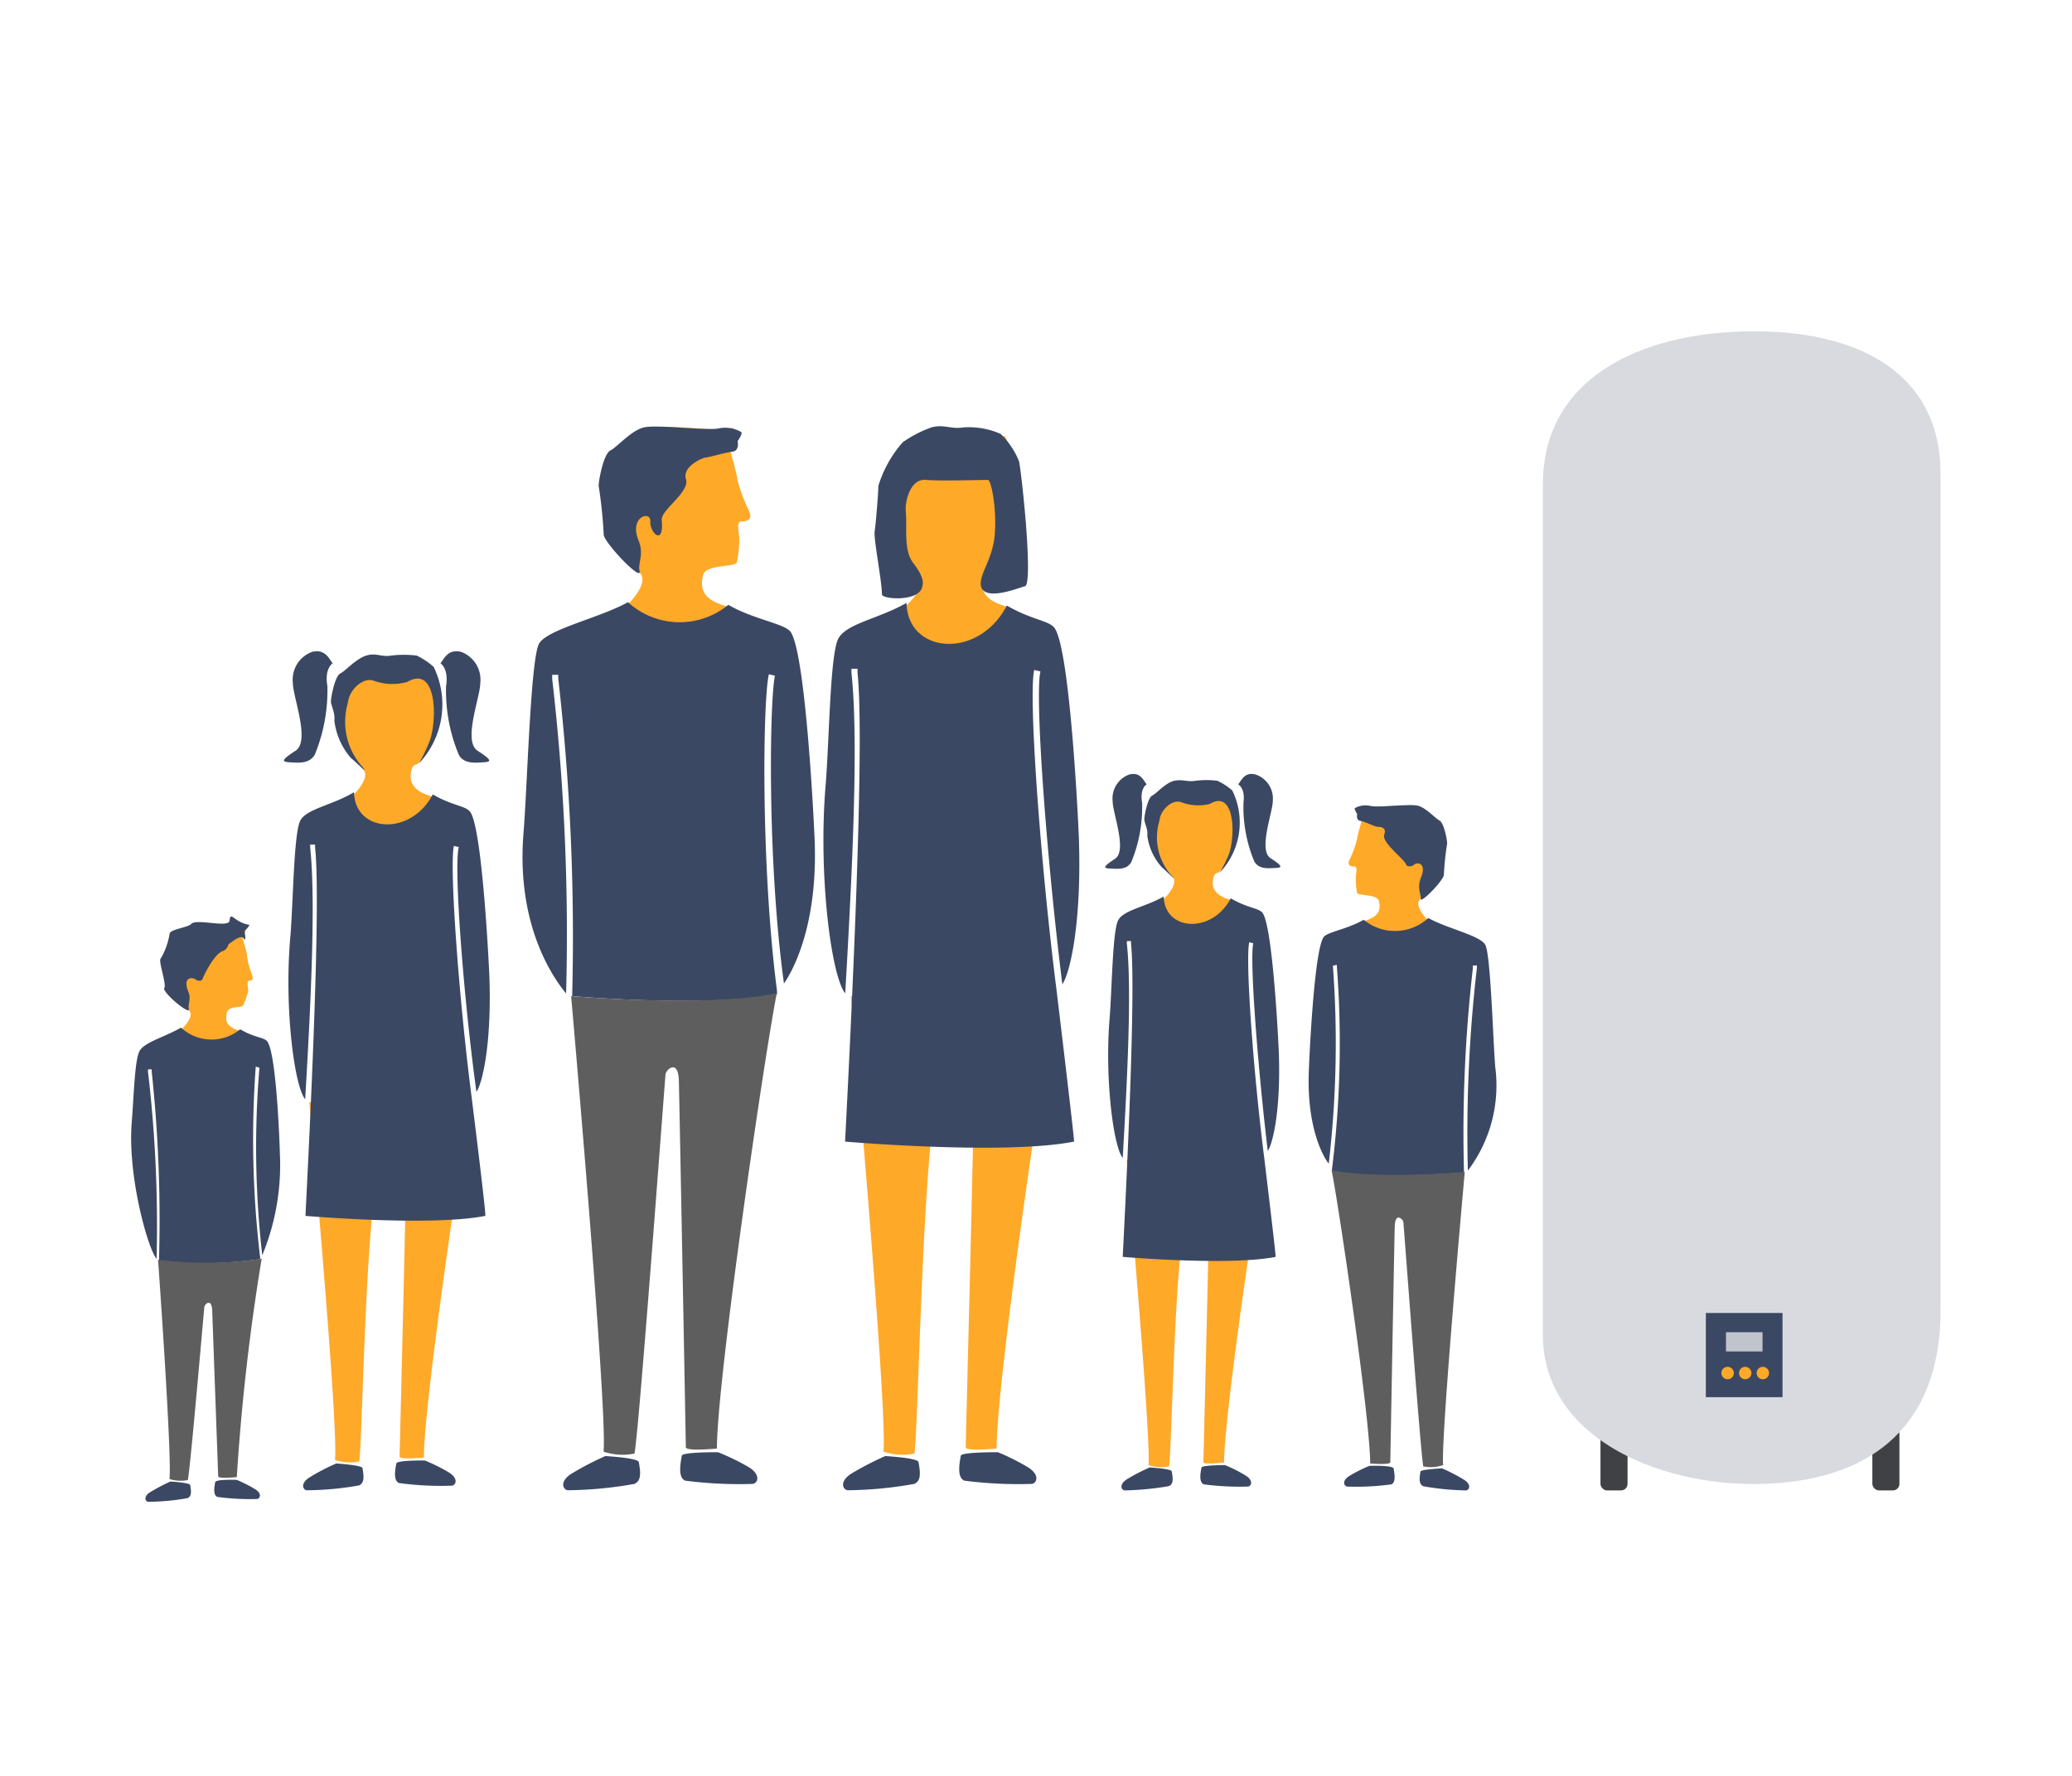 <svg id="Calque_1" data-name="Calque 1" xmlns="http://www.w3.org/2000/svg" viewBox="0 0 140 120"><defs><style>.cls-1{fill:#3f4144}.cls-3{fill:#3b4863}.cls-4{fill:#ffa929}.cls-6{fill:#5e5e5e}</style></defs><rect class="cls-1" x="108.14" y="96.45" width="1.83" height="4.26" rx=".44"/><rect class="cls-1" x="126.51" y="96.45" width="1.83" height="4.26" rx=".44"/><path d="M120.07 100.22c-7.44.56-15.82-2.91-15.82-10V32.71c0-7.06 6.43-10.21 13.87-10.32 7.35-.11 13 2.74 13 9.66v56.46c.02 6.92-3.7 11.17-11.05 11.71z" fill="#d8dae0"/><path class="cls-3" d="M115.26 88.72h5.18v5.69h-5.18z"/><circle class="cls-4" cx="117.92" cy="92.78" r=".42"/><circle class="cls-4" cx="119.11" cy="92.78" r=".42"/><circle class="cls-4" cx="116.73" cy="92.78" r=".42"/><path fill="#c0c4cd" d="M116.62 90.02h2.47v1.3h-2.47z"/><path class="cls-4" d="M41.9 41.31a7.54 7.54 0 0 0 .83-.8c.21-.28 1-1.19.53-1.77s-1.48-1.31-1.86-1.86c-.61-.86-.91-5.06 0-6a5.73 5.73 0 0 1 2.85-2c1.09-.16 4.26.26 4.9.1s.51.13.32.29.19.32.19.32a6.43 6.43 0 0 0-.35.7c0 .13.51 1.77.51 2.12a11.88 11.88 0 0 0 .8 2.14c.2.45 0 .68-.48.68s-.16.83-.19 1.22a8.18 8.18 0 0 1-.16 1.55c-.12.35-2.13.11-2.29.87s-.2 1.67 1.76 2.14a5.54 5.54 0 0 1-3.79 1.82 6 6 0 0 1-3.57-1.52z"/><path class="cls-3" d="M52.36 45.66l-.41-.1c-.41 1.75-.55 12.91.55 21.39v.23c-4.71.93-13.84.13-13.84.13a154.24 154.24 0 0 0-.94-21.46v-.25h-.41v.27a149.85 149.85 0 0 1 .94 21.26c-.93-1.12-3.37-4.68-2.88-10.81.26-3.15.48-11.87 1.06-12.84s4.11-1.73 6-2.79a5.18 5.18 0 0 0 6.78.18c1.73 1 3.84 1.27 4.22 1.84 1.06 1.61 1.62 13.94 1.62 14.24.19 5.84-1.61 8.84-2.08 9.51-1.14-8.33-.97-19.12-.61-20.8z"/><path class="cls-6" d="M48.44 97.88c0-4.75 3.37-27.55 4.05-30.77-4.65 1-13.9.2-13.9.2s2.48 28.17 2.19 30.78a4 4 0 0 0 2.09.13c.3-1.41 2.06-25.34 2.1-25.64s.86-1.07.9.47.47 24.44.47 24.74 2.1.09 2.1.09z"/><path class="cls-3" d="M40.9 98.39a20 20 0 0 0-2.25 1.17c-.86.52-.63 1.09-.29 1.14a27.07 27.07 0 0 0 4.51-.43c.4-.19.46-.59.29-1.48-.06-.28-2.26-.4-2.26-.4zm7.62-.26a16.29 16.29 0 0 1 2.06 1c.85.52.63 1.09.28 1.14a28.31 28.31 0 0 1-4.57-.22c-.4-.2-.39-.8-.22-1.69.06-.25 2.45-.23 2.45-.23zm-5.31-59.57c.23.87-2.5-2-2.42-2.47a31.53 31.53 0 0 0-.34-3.26c0-.4.34-2.17.79-2.39s1.37-1.32 2.23-1.55 4.22.23 5.08.06a2.19 2.19 0 0 1 1.51.23c.18.06-.22.63-.22.63s.15.65-.35.71-1.65.4-1.82.4-1.6.6-1.32 1.46-1.7 2.08-1.64 2.76c.17 1.79-.81.88-.77.1s-1.46-.32-.79 1.29c.38.92-.06 1.55.06 2.03z"/><path class="cls-4" d="M96.79 62.45a5.24 5.24 0 0 1-.53-.51c-.13-.18-.63-.77-.34-1.14s1-.85 1.2-1.2c.39-.55.58-3.26 0-3.86a3.82 3.82 0 0 0-1.84-1.28c-.7-.1-2.74.17-3.16.07s-.33.08-.2.18-.13.21-.13.21a4.52 4.52 0 0 1 .23.45c0 .08-.33 1.14-.33 1.36a7.29 7.29 0 0 1-.52 1.39c-.12.29 0 .43.31.43s.11.54.13.78a5.7 5.7 0 0 0 .08 1c.08.22 1.37.07 1.48.56s.13 1.07-1.14 1.38a3.62 3.62 0 0 0 2.45 1.17 3.81 3.81 0 0 0 2.31-.99z"/><path class="cls-3" d="M90.06 65.26l.26-.07A68.92 68.92 0 0 1 90 79v.14c3 .6 8.92.09 8.92.09a97.41 97.41 0 0 1 .6-13.82v-.17h.27v.17a96.87 96.87 0 0 0-.61 13.69 9.53 9.53 0 0 0 1.85-7c-.16-2-.31-7.64-.68-8.27s-2.65-1.11-3.84-1.8a3.33 3.33 0 0 1-4.37.12c-1.11.65-2.47.82-2.71 1.18-.68 1-1 9-1 9.18-.12 3.76 1 5.69 1.35 6.12a70.14 70.14 0 0 0 .28-13.37z"/><path class="cls-6" d="M92.58 98.89c0-3.06-2.17-17.74-2.61-19.82 3 .63 9 .13 9 .13S97.33 97.34 97.51 99a2.61 2.61 0 0 1-1.34.09c-.19-.91-1.32-16.33-1.35-16.52s-.55-.69-.58.3-.3 15.75-.3 15.94-1.36.08-1.36.08z"/><path class="cls-3" d="M97.44 99.22a12.07 12.07 0 0 1 1.45.75c.55.33.4.7.18.74a18.23 18.23 0 0 1-2.9-.28c-.26-.13-.3-.39-.19-1 .02-.14 1.46-.21 1.46-.21zm-4.91-.17a10 10 0 0 0-1.32.66c-.56.33-.41.7-.19.74a17.37 17.37 0 0 0 3-.15c.25-.13.25-.51.14-1.08-.09-.22-1.63-.17-1.63-.17zM96 60.68c-.15.56 1.61-1.25 1.56-1.59a20 20 0 0 1 .22-2.1c0-.25-.22-1.39-.51-1.54s-.89-.84-1.44-1-2.72.15-3.27 0a1.45 1.45 0 0 0-1 .15c-.11 0 .14.41.14.41s-.1.41.22.46 1 .4 1.15.4.65 0 .46.53 1.32 1.62 1.47 2c.09.24.47.11.5.07.19-.25.94-.21.51.83-.27.7-.01 1.07-.01 1.38z"/><path class="cls-4" d="M60.81 41.31a7.73 7.73 0 0 0 .82-.8c.21-.28 1-1.19.53-1.77s-1.47-1.31-1.86-1.86c-.61-.86-.91-5.06 0-6a5.77 5.77 0 0 1 2.85-2c1.09-.16 2.73.47 3.37.31s.77.22.57.38.8-.11.8-.11a3.49 3.49 0 0 1 .33.83c0 .13.51 1.77.51 2.12a12.59 12.59 0 0 0 .41 2.51c.2.45.32.69-.13.69s-.21.49-.24.87a9.91 9.91 0 0 1-.25 1.66c-.13.36-1.92 0-2.09.75s-.2 1.67 1.77 2.14c0 0-1.9 3.34-4 3.24s-3.39-2.96-3.39-2.96zm6.53 56.57c0-4.75 3.38-27.55 4.06-30.77-4.66 1-13.91.2-13.91.2s2.51 28.17 2.2 30.78a4 4 0 0 0 2.09.13c.3-1.41.59-25.47 2.1-25.64.3 0 1.89-1.11 1.93.44s-.56 24.47-.56 24.77 2.09.09 2.09.09z"/><path class="cls-3" d="M70.3 45.37l-.42-.1c-.41 1.73.43 13.2 1.52 21.73 0 0 1.22 10.13 1.17 10.14-4.7.93-15.47 0-15.47 0 .38-7.4 1.36-26.84.84-31.69v-.26h-.41v.27c.52 4.8 0 14.33-.42 21.66-.93-1.12-1.83-7.91-1.33-14 .26-3.15.3-9 .88-10s2.74-1.32 4.59-2.38c.08 3.47 4.88 3.84 6.78.18 1.73 1 2.87 1 3.24 1.54 1.07 1.61 1.63 13.94 1.63 14.25.19 5.84-.64 9.13-1.12 9.8-1.05-8.38-1.88-19.46-1.48-21.14zM59.81 98.39a20.87 20.87 0 0 0-2.26 1.17c-.85.52-.62 1.09-.28 1.14a27.07 27.07 0 0 0 4.51-.43c.4-.19.45-.59.28-1.48-.06-.28-2.25-.4-2.25-.4zm7.62-.26a15.62 15.62 0 0 1 2 1c.86.52.63 1.09.29 1.14a28.31 28.31 0 0 1-4.57-.22c-.4-.2-.4-.8-.23-1.69.08-.25 2.51-.23 2.51-.23zm-7.84-57.97c0-.89-.57-3.74-.49-4.26s.25-2.67.25-3.07A8 8 0 0 1 61 29.88a8.2 8.2 0 0 1 1.93-1c.86-.23 1.31.14 2.17 0a5.34 5.34 0 0 1 2.51.44 5.34 5.34 0 0 1 1.24 1.84c.16.62 1 8.41.39 8.46-.16 0-2.46 1-2.91.13C66 39 67 38 67.2 36.28c.18-2-.25-3.84-.44-3.85-.52 0-3.27.08-4.17 0-1.07-.13-1.45 1.43-1.39 2.11.11 1.12-.17 2.6.49 3.48.51.69.81 1.17.59 1.74-.35.91-2.7.73-2.69.4z"/><path class="cls-4" d="M78.35 61a5.7 5.7 0 0 0 .55-.53c.14-.19.65-.8.35-1.18s-.73-.9-1-1.26c-.41-.58-.86-3.37-.27-4a5.29 5.29 0 0 1 2.55-1 7 7 0 0 1 2.73.62c0 .08.5 2.88 0 4a6.28 6.28 0 0 1-.85 1.25c-.19.17-.33 0-.44.48s0 1.14 1.29 1.46c0 0-1.27 2.23-2.66 2.17S78.35 61 78.35 61zm4.36 37.82c0-3.17 2.25-18.41 2.71-20.56-3.11.66-9.29.13-9.29.13S77.79 97.22 77.6 99a2.69 2.69 0 0 0 1.39.09c.2-1 .4-17 1.4-17.14.2 0 1.27-.73 1.29.3s-.37 16.35-.37 16.55 1.4.02 1.4.02z"/><path class="cls-3" d="M84.68 63.74l-.27-.07c-.28 1.16.28 8.82 1 14.48 0 0 .82 6.77.78 6.78-3.14.62-10.33 0-10.33 0 .25-4.94.9-17.93.56-21.17v-.17h-.28v.18c.35 3.21 0 9.57-.28 14.47-.62-.74-1.22-5.28-.89-9.38.17-2.1.2-6 .59-6.69s1.83-.88 3.07-1.59c.05 2.32 3.25 2.56 4.53.12 1.15.68 1.91.65 2.16 1 .71 1.07 1.09 9.31 1.09 9.52.13 3.9-.43 6.1-.75 6.55-.66-5.51-1.24-12.91-.98-14.03zm-7 35.42a13.07 13.07 0 0 0-1.51.78c-.57.35-.42.73-.19.77a19.64 19.64 0 0 0 3-.29c.27-.13.31-.4.19-1-.03-.18-1.49-.26-1.49-.26zm5.09-.16a9.2 9.2 0 0 1 1.37.69c.57.34.42.72.19.76a18.5 18.5 0 0 1-3-.15c-.27-.14-.27-.54-.15-1.13-.01-.17 1.59-.17 1.59-.17zm-4.25-40.38a3.91 3.91 0 0 1-1-2.17c.06-.42-.2-.82-.2-1.09s.23-1.45.53-1.6.92-.88 1.49-1 .86.09 1.43 0a5.73 5.73 0 0 1 1.49 0 4.27 4.27 0 0 1 1 .65 4.91 4.91 0 0 1-.84 5.55 9.06 9.06 0 0 0 .64-1.31c.43-1.37.33-4.3-1.31-3.33a3.21 3.21 0 0 1-1.93-.11c-.62-.23-1.42.53-1.48 1.25a3.85 3.85 0 0 0 .83 3.71c.41.49-.47-.42-.65-.55zM77.48 53c-.2-.22-.42-.88-1.19-.66a1.72 1.72 0 0 0-1.11 1.81c0 .79 1 3.33.16 3.88s-.8.64-.33.66 1.12.11 1.43-.44a9.71 9.71 0 0 0 .73-4c-.17-1 .31-1.25.31-1.25zm6.18 0c.2-.22.42-.88 1.19-.66A1.71 1.71 0 0 1 86 54.11c0 .79-1 3.33-.15 3.88s.79.64.33.66-1.12.11-1.43-.44a9.54 9.54 0 0 1-.73-4c.13-.96-.36-1.21-.36-1.21z"/><path class="cls-4" d="M23.51 54.05a5.74 5.74 0 0 0 .64-.63c.17-.22.77-.94.42-1.39s-.86-1.05-1.16-1.48c-.48-.67-1-3.95-.33-4.69a6.36 6.36 0 0 1 3-1.18 8.55 8.55 0 0 1 3.21.73c0 .1.58 3.39 0 4.69a7.79 7.79 0 0 1-1 1.46c-.22.2-.38 0-.51.57s0 1.34 1.52 1.72c0 0-1.49 2.62-3.13 2.54s-2.66-2.34-2.66-2.34zm5.13 44.44c0-3.73 2.65-21.64 3.19-24.17-3.66.77-10.93.15-10.93.15s2 22.13 1.73 24.18a3.08 3.08 0 0 0 1.64.1c.23-1.11.46-20 1.64-20.14.24 0 1.49-.87 1.52.35S27 98.18 27 98.42s1.64.07 1.64.07z"/><path class="cls-3" d="M31 57.24l-.33-.08c-.32 1.37.34 10.37 1.2 17 0 0 1 8 .92 8-3.7.73-12.15 0-12.15 0 .29-5.81 1.06-21.08.65-24.89v-.2h-.33v.21c.4 3.77 0 11.25-.34 17-.73-.87-1.43-6.21-1-11 .2-2.48.23-7.1.69-7.87s2.15-1 3.61-1.88c.06 2.74 3.83 3 5.32.15 1.36.79 2.26.76 2.55 1.21.83 1.26 1.28 11 1.28 11.19.15 4.59-.5 7.17-.88 7.7-.89-6.52-1.54-15.22-1.19-16.54zm-8.28 41.65a14 14 0 0 0-1.77.92c-.67.4-.5.85-.23.89a20.76 20.76 0 0 0 3.55-.33c.31-.16.35-.47.22-1.17-.04-.2-1.77-.31-1.77-.31zm5.99-.2a11.82 11.82 0 0 1 1.61.8c.67.41.49.86.22.9a20.82 20.82 0 0 1-3.59-.18c-.31-.16-.31-.63-.17-1.32.04-.23 1.93-.2 1.93-.2zm-4.99-47.46a4.67 4.67 0 0 1-1.13-2.56c.07-.49-.23-1-.23-1.28s.27-1.7.63-1.88 1.07-1 1.75-1.21 1 .11 1.68 0a7.06 7.06 0 0 1 1.74 0 5 5 0 0 1 1.14.76 5.79 5.79 0 0 1-1 6.53 10.71 10.71 0 0 0 .76-1.59c.51-1.61.39-5.06-1.54-3.92a3.68 3.68 0 0 1-2.26-.08c-.74-.27-1.68.63-1.75 1.48a4.54 4.54 0 0 0 1 4.36c.49.61-.58-.46-.79-.61zm-1.24-6.41c-.23-.26-.49-1-1.4-.77a2 2 0 0 0-1.29 2.12c0 .93 1.19 3.91.18 4.56s-.93.75-.39.78 1.32.13 1.69-.52a11.35 11.35 0 0 0 .85-4.64c-.21-1.19.36-1.53.36-1.53zm7.28 0c.23-.26.49-1 1.4-.77a2 2 0 0 1 1.29 2.12c0 .93-1.19 3.91-.18 4.56s.93.75.39.78-1.32.13-1.66-.51a11.18 11.18 0 0 1-.86-4.64c.19-1.2-.38-1.54-.38-1.54z"/><path class="cls-4" d="M12 69.8a4.94 4.94 0 0 0 .49-.48c.12-.16.58-.7.31-1s-.87-.77-1.1-1.1c-.36-.51-.54-3 0-3.54a3.38 3.38 0 0 1 1.69-1.18c.65-.09 2.52.15 2.9.06s.31.07.19.17.12.19.12.19-.19.34-.21.41.3 1 .3 1.26a4.55 4.55 0 0 0 .29 1.14c.11.27.17.53-.1.53s-.09.49-.11.72a5.38 5.38 0 0 1-.34.95c-.08.21-1 0-1.1.5s-.12 1 1.05 1.26a3.3 3.3 0 0 1-2.25 1.08A3.58 3.58 0 0 1 12 69.8z"/><path class="cls-3" d="M17.53 72.14l-.25-.06a67.64 67.64 0 0 0 .31 13 28.87 28.87 0 0 1-6.85.14 94.27 94.27 0 0 0-.49-12.81v-.15H10v.16a88.65 88.65 0 0 1 .58 12.64c-.58-.66-1.97-5.58-1.68-9.21.15-1.86.2-4.27.54-4.85s1.69-.93 2.79-1.56a3.05 3.05 0 0 0 4 .11c1 .6 1.63.52 1.85.85.63 1 .83 7.35.83 7.53a16 16 0 0 1-1.19 6.89 64.48 64.48 0 0 1-.19-12.68z"/><path class="cls-6" d="M16 99.81a147 147 0 0 1 1.68-14.75 27 27 0 0 1-7 .07s.95 13.26.77 14.81a2.47 2.47 0 0 0 1.24.07c.18-.83 1.09-11.53 1.12-11.71s.5-.63.53.28.4 11 .4 11.18 1.26.05 1.26.05z"/><path class="cls-3" d="M11.51 100.11a12.8 12.8 0 0 0-1.33.7c-.51.3-.37.64-.17.67a15.43 15.43 0 0 0 2.67-.25c.24-.12.27-.36.17-.88-.03-.17-1.34-.24-1.34-.24zM16 100a9.11 9.11 0 0 1 1.21.61c.51.3.37.64.17.68a16.46 16.46 0 0 1-2.7-.14c-.24-.12-.24-.47-.14-1 .07-.21 1.46-.15 1.46-.15zm-3.24-31.83c.13.51-1.83-1.14-1.66-1.4s-.43-1.89-.24-2a4.88 4.88 0 0 0 .6-1.67c0-.3 1.28-.44 1.45-.66.33-.4 2.55.29 2.6-.23.07-.7.29.11 1.32.28.1 0-.31.44-.31.44s.15.8-.05.48-.95.37-1 .37-.08.38-.43.49c-.51.16-1.21 1.49-1.35 1.87-.08.22-.42.11-.45.06-.24-.2-.92-.2-.52.8.22.51-.04.88.04 1.17z"/></svg>